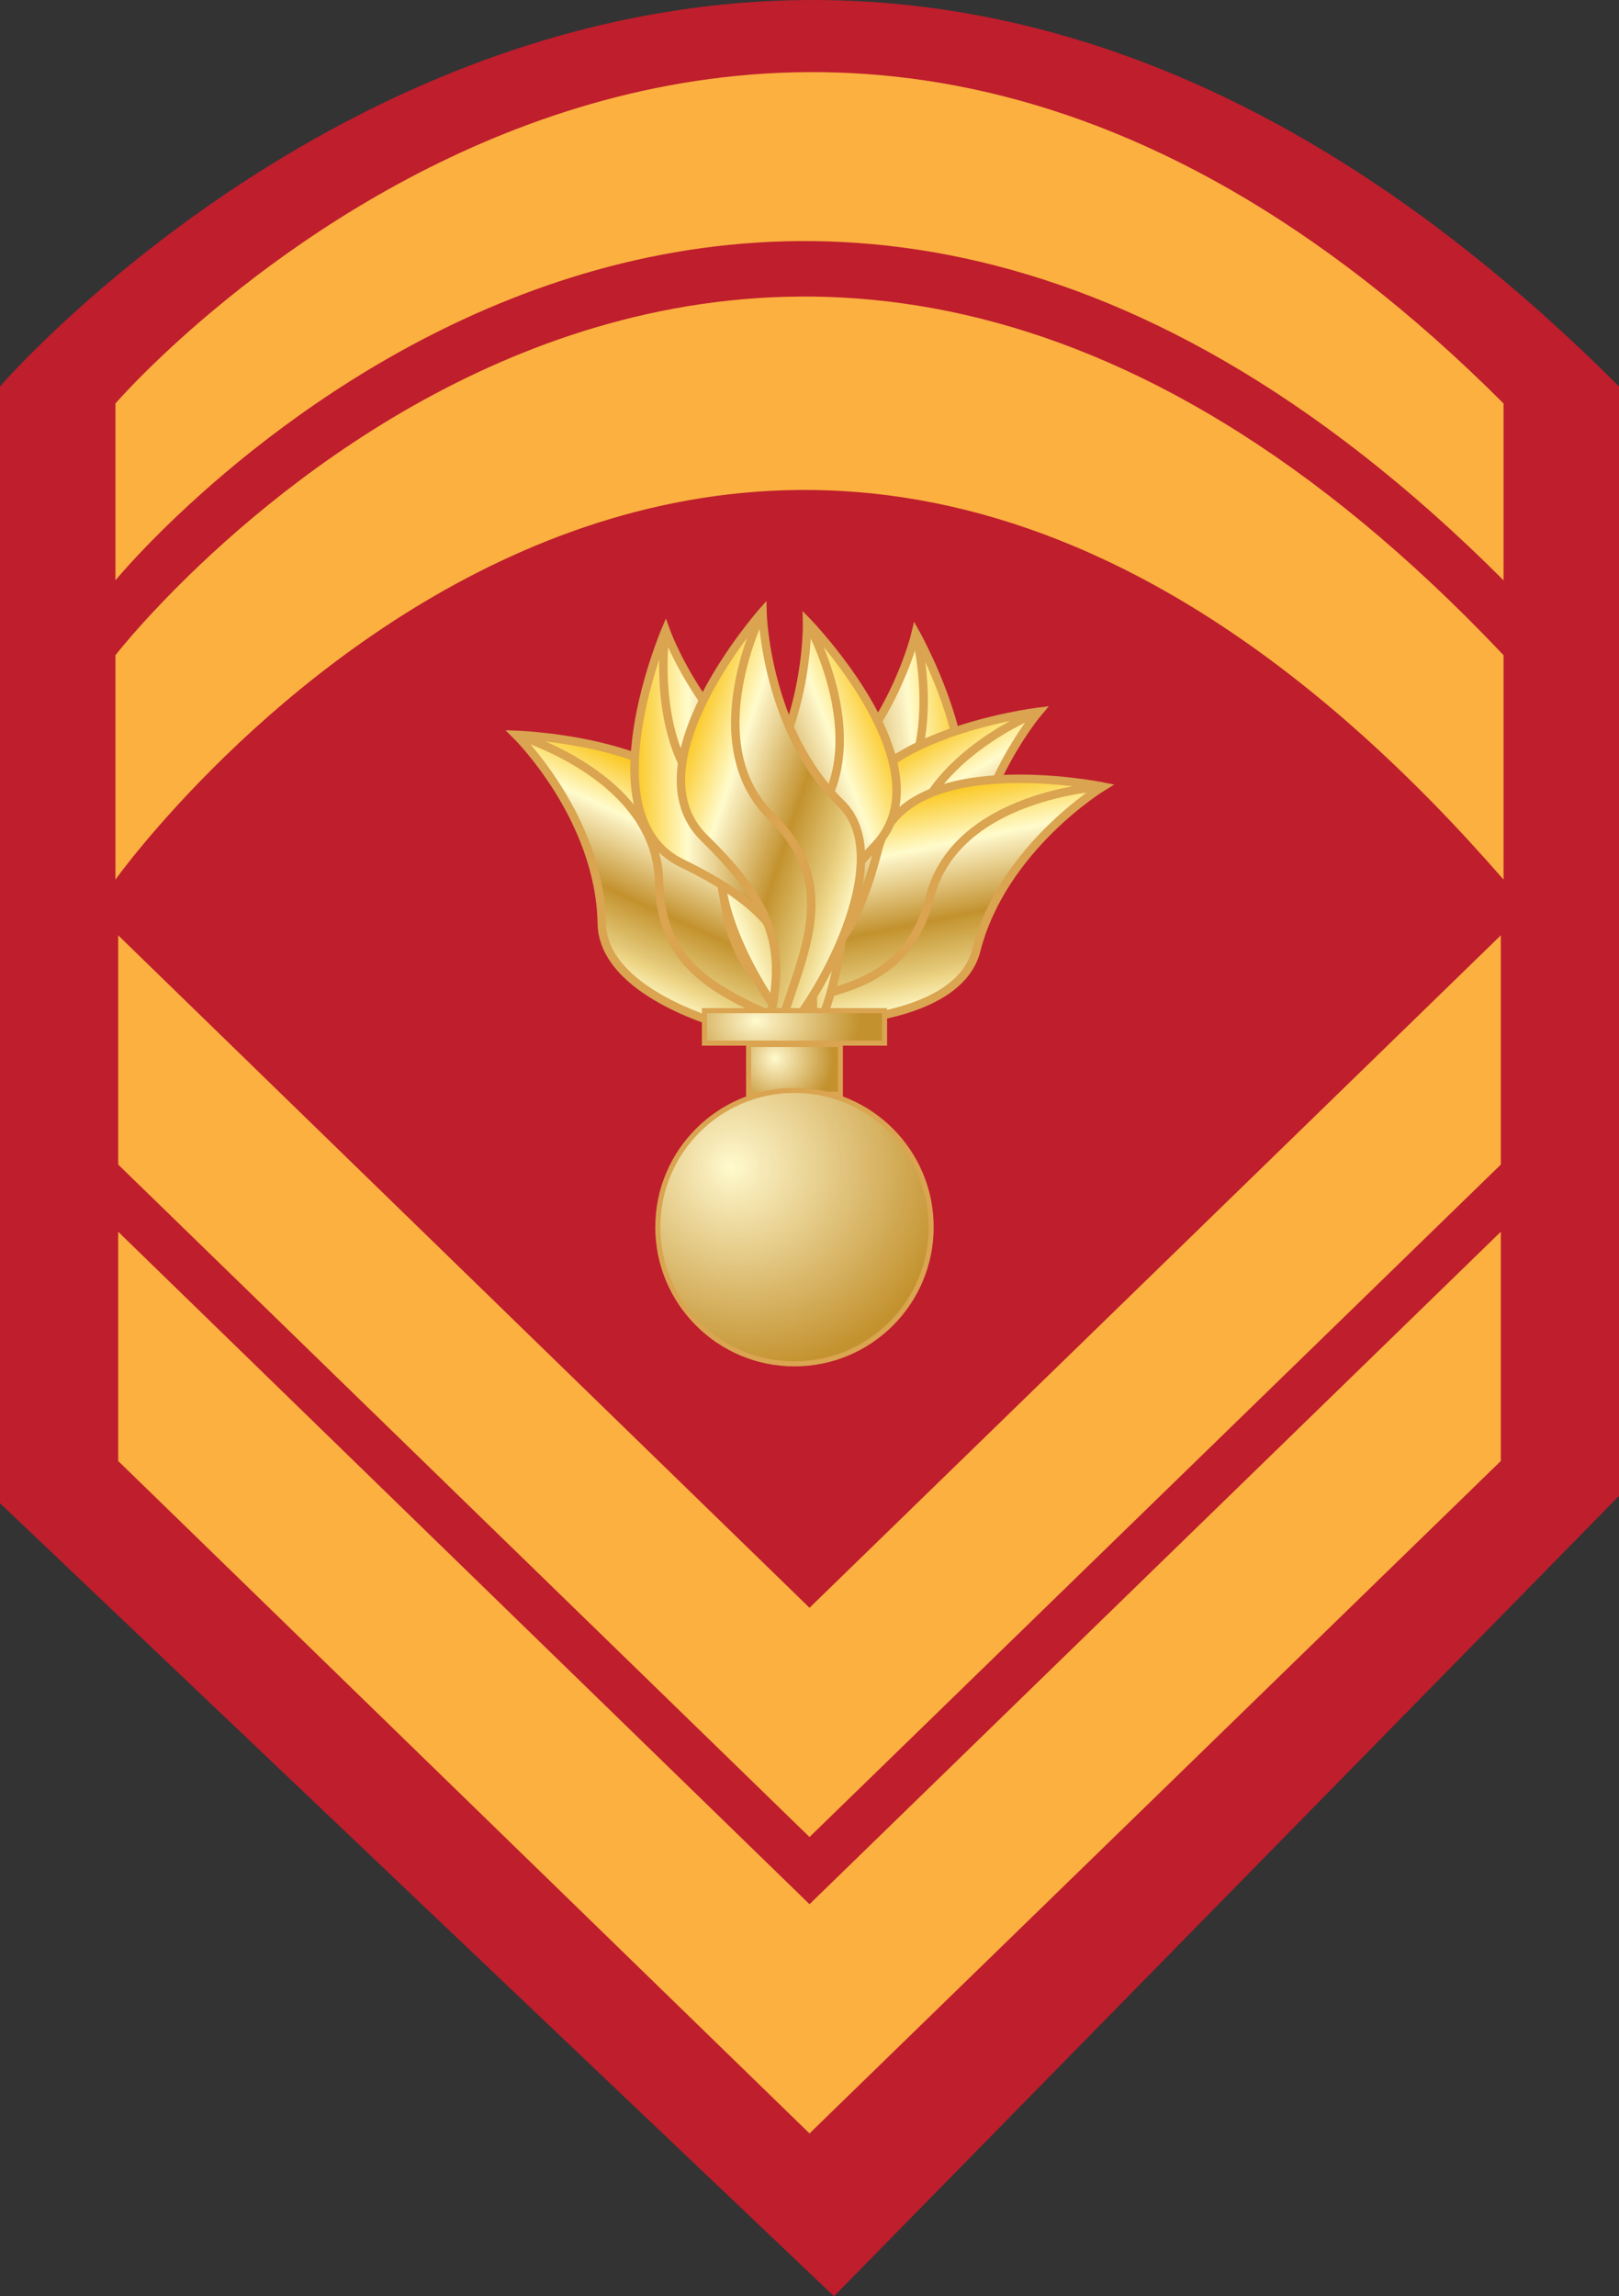 <?xml version="1.0" encoding="utf-8"?>
<!-- Generator: Adobe Illustrator 13.0.1, SVG Export Plug-In . SVG Version: 6.00 Build 14948)  -->
<!DOCTYPE svg PUBLIC "-//W3C//DTD SVG 1.1//EN" "http://www.w3.org/Graphics/SVG/1.1/DTD/svg11.dtd">
<svg version="1.1" id="Layer_1" xmlns="http://www.w3.org/2000/svg" xmlns:xlink="http://www.w3.org/1999/xlink" x="0px" y="0px"
	 width="95.954px" height="136.04px" viewBox="0 0 95.954 136.04" enable-background="new 0 0 95.954 136.04" xml:space="preserve">
<rect x="0" y="0" width="95.954" height="136.04" fill="#333333" stroke="none"/>
<g>
	<path fill="#BF1E2D" d="M95.954,22.896C44.438-28.62,0,22.896,0,22.896v66.161l49.429,46.982l46.525-47.414V22.896z"/>
	<g>
		<g>
			<polygon fill="#FBB040" points="88.95,68.994 47.978,108.833 7.005,68.994 7.005,55.413 47.978,95.252 88.95,55.413 			"/>
		</g>
		<path fill="#FBB040" d="M89.112,38.817c-45.224-47.808-82.27,0-82.27,0v13.294c0,0,37.046-51.941,82.27,0V38.817z"/>
		<path fill="#FBB040" d="M89.112,23.904c-44.17-44.17-82.27,0-82.27,0v10.477c0,0,37.045-45.223,82.27,0V23.904z"/>
		<g>
			<polygon fill="#FBB040" points="88.95,86.555 47.978,126.394 7.005,86.555 7.005,72.974 47.978,112.813 88.95,72.974 			"/>
		</g>
	</g>
	<g>
		<g>
			<g>
				
					<linearGradient id="SVGID_1_" gradientUnits="userSpaceOnUse" x1="-857.776" y1="156.344" x2="-845.279" y2="156.344" gradientTransform="matrix(-0.994 0.113 0.113 0.994 -812.441 -9.511)">
					<stop  offset="0.006" style="stop-color:#FBC926"/>
					<stop  offset="0.253" style="stop-color:#FFFBCC"/>
					<stop  offset="0.299" style="stop-color:#F7EAB8"/>
					<stop  offset="0.39" style="stop-color:#E7CF8E"/>
					<stop  offset="0.516" style="stop-color:#D1A954"/>
					<stop  offset="0.596" style="stop-color:#C3922E"/>
					<stop  offset="0.814" style="stop-color:#E2C675"/>
					<stop  offset="0.871" style="stop-color:#EED688"/>
					<stop  offset="1" style="stop-color:#FFFBCC"/>
				</linearGradient>
				<path fill="url(#SVGID_1_)" stroke="#DAA450" stroke-width="0.5" d="M54.271,37.521c0,0,5.895,10.464,0.568,13.821
					c-5.324,3.352-6.15,5.73-6.051,10.315c0.1,4.587-6.777-10.65-1.452-14.003C52.66,44.301,54.271,37.521,54.271,37.521z"/>
				<path fill="none" stroke="#DAA450" stroke-width="0.5" d="M54.271,37.521c0,0,2.252,8.406-3.073,11.762
					c-5.326,3.353-3.161,8.378-3.062,12.964"/>
			</g>
			<g>
				
					<linearGradient id="SVGID_2_" gradientUnits="userSpaceOnUse" x1="-796.136" y1="113.352" x2="-783.639" y2="113.352" gradientTransform="matrix(0.497 0.868 -0.868 0.497 544.576 680.863)">
					<stop  offset="0.006" style="stop-color:#FBC926"/>
					<stop  offset="0.253" style="stop-color:#FFFBCC"/>
					<stop  offset="0.299" style="stop-color:#F7EAB8"/>
					<stop  offset="0.39" style="stop-color:#E7CF8E"/>
					<stop  offset="0.516" style="stop-color:#D1A954"/>
					<stop  offset="0.596" style="stop-color:#C3922E"/>
					<stop  offset="0.814" style="stop-color:#E2C675"/>
					<stop  offset="0.871" style="stop-color:#EED688"/>
					<stop  offset="1" style="stop-color:#FFFBCC"/>
				</linearGradient>
				<path fill="url(#SVGID_2_)" stroke="#DAA450" stroke-width="0.5" d="M61.558,42.167c0,0-11.924,1.442-11.475,7.72
					c0.45,6.277-0.979,8.351-4.732,10.984c-3.756,2.636,12.596-0.842,12.146-7.118C57.048,47.478,61.558,42.167,61.558,42.167z"/>
				<path fill="none" stroke="#DAA450" stroke-width="0.5" d="M61.558,42.167c0,0-8.107,3.16-7.658,9.437s-4.883,7.507-8.637,10.142
					"/>
			</g>
			<g>
				
					<linearGradient id="SVGID_3_" gradientUnits="userSpaceOnUse" x1="-977.398" y1="270.623" x2="-964.899" y2="270.623" gradientTransform="matrix(0.199 0.98 -0.98 0.199 512.502 951.423)">
					<stop  offset="0.006" style="stop-color:#FBC926"/>
					<stop  offset="0.253" style="stop-color:#FFFBCC"/>
					<stop  offset="0.299" style="stop-color:#F7EAB8"/>
					<stop  offset="0.39" style="stop-color:#E7CF8E"/>
					<stop  offset="0.516" style="stop-color:#D1A954"/>
					<stop  offset="0.596" style="stop-color:#C3922E"/>
					<stop  offset="0.814" style="stop-color:#E2C675"/>
					<stop  offset="0.871" style="stop-color:#EED688"/>
					<stop  offset="1" style="stop-color:#FFFBCC"/>
				</linearGradient>
				<path fill="url(#SVGID_3_)" stroke="#DAA450" stroke-width="0.5" d="M65.364,46.599c0,0-11.771-2.389-13.322,3.709
					c-1.553,6.099-3.564,7.619-7.956,8.933c-4.394,1.316,12.22,3.172,13.771-2.926C59.409,50.217,65.364,46.599,65.364,46.599z"/>
				<path fill="none" stroke="#DAA450" stroke-width="0.5" d="M65.364,46.599c0,0-8.69,0.442-10.244,6.543
					c-1.552,6.098-7,5.583-11.393,6.9"/>
			</g>
			<g>
				
					<linearGradient id="SVGID_4_" gradientUnits="userSpaceOnUse" x1="-1168.148" y1="822.26" x2="-1155.65" y2="822.26" gradientTransform="matrix(-0.418 0.908 0.908 0.418 -1193.163 764.021)">
					<stop  offset="0.006" style="stop-color:#FBC926"/>
					<stop  offset="0.253" style="stop-color:#FFFBCC"/>
					<stop  offset="0.299" style="stop-color:#F7EAB8"/>
					<stop  offset="0.39" style="stop-color:#E7CF8E"/>
					<stop  offset="0.516" style="stop-color:#D1A954"/>
					<stop  offset="0.596" style="stop-color:#C3922E"/>
					<stop  offset="0.814" style="stop-color:#E2C675"/>
					<stop  offset="0.871" style="stop-color:#EED688"/>
					<stop  offset="1" style="stop-color:#FFFBCC"/>
				</linearGradient>
				<path fill="url(#SVGID_4_)" stroke="#DAA450" stroke-width="0.5" d="M30.589,43.534c0,0,12.006,0.376,12.117,6.67
					c0.111,6.291,1.721,8.23,5.693,10.52c3.975,2.289-12.621,0.283-12.733-6.01C35.556,48.423,30.589,43.534,30.589,43.534z"/>
				<path fill="none" stroke="#DAA450" stroke-width="0.5" d="M30.589,43.534c0,0,8.357,2.427,8.471,8.72
					c0.11,6.292,5.531,7.043,9.504,9.331"/>
			</g>
			<g>
				
					<linearGradient id="SVGID_5_" gradientUnits="userSpaceOnUse" x1="-998.582" y1="288.09" x2="-986.083" y2="288.09" gradientTransform="matrix(-0.932 0.363 0.363 0.932 -981.114 141.386)">
					<stop  offset="0.006" style="stop-color:#FBC926"/>
					<stop  offset="0.253" style="stop-color:#FFFBCC"/>
					<stop  offset="0.299" style="stop-color:#F7EAB8"/>
					<stop  offset="0.39" style="stop-color:#E7CF8E"/>
					<stop  offset="0.516" style="stop-color:#D1A954"/>
					<stop  offset="0.596" style="stop-color:#C3922E"/>
					<stop  offset="0.814" style="stop-color:#E2C675"/>
					<stop  offset="0.871" style="stop-color:#EED688"/>
					<stop  offset="1" style="stop-color:#FFFBCC"/>
				</linearGradient>
				<path fill="url(#SVGID_5_)" stroke="#DAA450" stroke-width="0.5" d="M47.833,36.833c0,0,8.375,8.609,4.084,13.216
					c-4.291,4.602-4.479,7.114-3.211,11.521c1.27,4.409-9.276-8.563-4.987-13.167C48.009,43.801,47.833,36.833,47.833,36.833z"/>
				<path fill="none" stroke="#DAA450" stroke-width="0.5" d="M47.833,36.833c0,0,4.326,7.552,0.035,12.157
					c-4.29,4.603-0.912,8.909,0.357,13.315"/>
			</g>
			<g>
				
					<linearGradient id="SVGID_6_" gradientUnits="userSpaceOnUse" x1="-43.451" y1="96.198" x2="-30.953" y2="96.198" gradientTransform="matrix(1 0.003 -0.003 1 81.343 -46.645)">
					<stop  offset="0.006" style="stop-color:#FBC926"/>
					<stop  offset="0.253" style="stop-color:#FFFBCC"/>
					<stop  offset="0.299" style="stop-color:#F7EAB8"/>
					<stop  offset="0.39" style="stop-color:#E7CF8E"/>
					<stop  offset="0.516" style="stop-color:#D1A954"/>
					<stop  offset="0.596" style="stop-color:#C3922E"/>
					<stop  offset="0.814" style="stop-color:#E2C675"/>
					<stop  offset="0.871" style="stop-color:#EED688"/>
					<stop  offset="1" style="stop-color:#FFFBCC"/>
				</linearGradient>
				<path fill="url(#SVGID_6_)" stroke="#DAA450" stroke-width="0.5" d="M39.446,37.332c0,0-4.713,11.046,0.947,13.799
					c5.66,2.75,6.742,5.025,7.146,9.592c0.403,4.57,5.57-11.329-0.09-14.079C41.789,43.894,39.446,37.332,39.446,37.332z"/>
				<path fill="none" stroke="#DAA450" stroke-width="0.5" d="M39.446,37.332c0,0-1.317,8.601,4.343,11.353
					c5.661,2.75,4.059,7.982,4.463,12.551"/>
			</g>
			<g>
				
					<linearGradient id="SVGID_7_" gradientUnits="userSpaceOnUse" x1="-268.668" y1="17.527" x2="-256.169" y2="17.527" gradientTransform="matrix(0.948 0.318 -0.318 0.948 299.894 116.013)">
					<stop  offset="0.006" style="stop-color:#FBC926"/>
					<stop  offset="0.253" style="stop-color:#FFFBCC"/>
					<stop  offset="0.299" style="stop-color:#F7EAB8"/>
					<stop  offset="0.39" style="stop-color:#E7CF8E"/>
					<stop  offset="0.516" style="stop-color:#D1A954"/>
					<stop  offset="0.596" style="stop-color:#C3922E"/>
					<stop  offset="0.814" style="stop-color:#E2C675"/>
					<stop  offset="0.871" style="stop-color:#EED688"/>
					<stop  offset="1" style="stop-color:#FFFBCC"/>
				</linearGradient>
				<path fill="url(#SVGID_7_)" stroke="#DAA450" stroke-width="0.5" d="M45.188,36.251c0,0-7.956,8.998-3.451,13.394
					c4.504,4.394,4.813,6.895,3.755,11.357c-1.058,4.463,8.858-8.998,4.356-13.391C45.343,43.217,45.188,36.251,45.188,36.251z"/>
				<path fill="none" stroke="#DAA450" stroke-width="0.5" d="M45.188,36.251c0,0-3.963,7.748,0.543,12.143
					c4.504,4.396,1.333,8.856,0.276,13.317"/>
			</g>
		</g>
		<radialGradient id="SVGID_8_" cx="46.195" cy="62.684" r="3.201" fx="45.899" fy="62.711" gradientUnits="userSpaceOnUse">
			<stop  offset="0" style="stop-color:#FFFBCC"/>
			<stop  offset="0.134" style="stop-color:#F7EAB8"/>
			<stop  offset="0.399" style="stop-color:#E7CF8E"/>
			<stop  offset="0.768" style="stop-color:#D1A954"/>
			<stop  offset="1" style="stop-color:#C3922E"/>
		</radialGradient>
		<rect x="44.368" y="61.879" fill="url(#SVGID_8_)" stroke="#DAA450" stroke-width="0.3" width="5.439" height="2.949"/>
		
			<radialGradient id="SVGID_9_" cx="45.335" cy="-238.942" r="5.619" fx="44.816" fy="-238.895" gradientTransform="matrix(1 0 0 0.691 0 225.58)" gradientUnits="userSpaceOnUse">
			<stop  offset="0" style="stop-color:#FFFBCC"/>
			<stop  offset="0.134" style="stop-color:#F7EAB8"/>
			<stop  offset="0.399" style="stop-color:#E7CF8E"/>
			<stop  offset="0.768" style="stop-color:#D1A954"/>
			<stop  offset="1" style="stop-color:#C3922E"/>
		</radialGradient>
		<rect x="41.749" y="59.874" fill="url(#SVGID_9_)" stroke="#DAA450" stroke-width="0.3" width="10.677" height="1.926"/>
		<radialGradient id="SVGID_10_" cx="44.429" cy="69.022" r="12.157" fx="43.305" fy="69.124" gradientUnits="userSpaceOnUse">
			<stop  offset="0" style="stop-color:#FFFBCC"/>
			<stop  offset="0.134" style="stop-color:#F7EAB8"/>
			<stop  offset="0.399" style="stop-color:#E7CF8E"/>
			<stop  offset="0.768" style="stop-color:#D1A954"/>
			<stop  offset="1" style="stop-color:#C3922E"/>
		</radialGradient>
		<circle fill="url(#SVGID_10_)" stroke="#DAA450" stroke-width="0.3" cx="47.087" cy="72.699" r="8.101"/>
	</g>
</g>
</svg>
